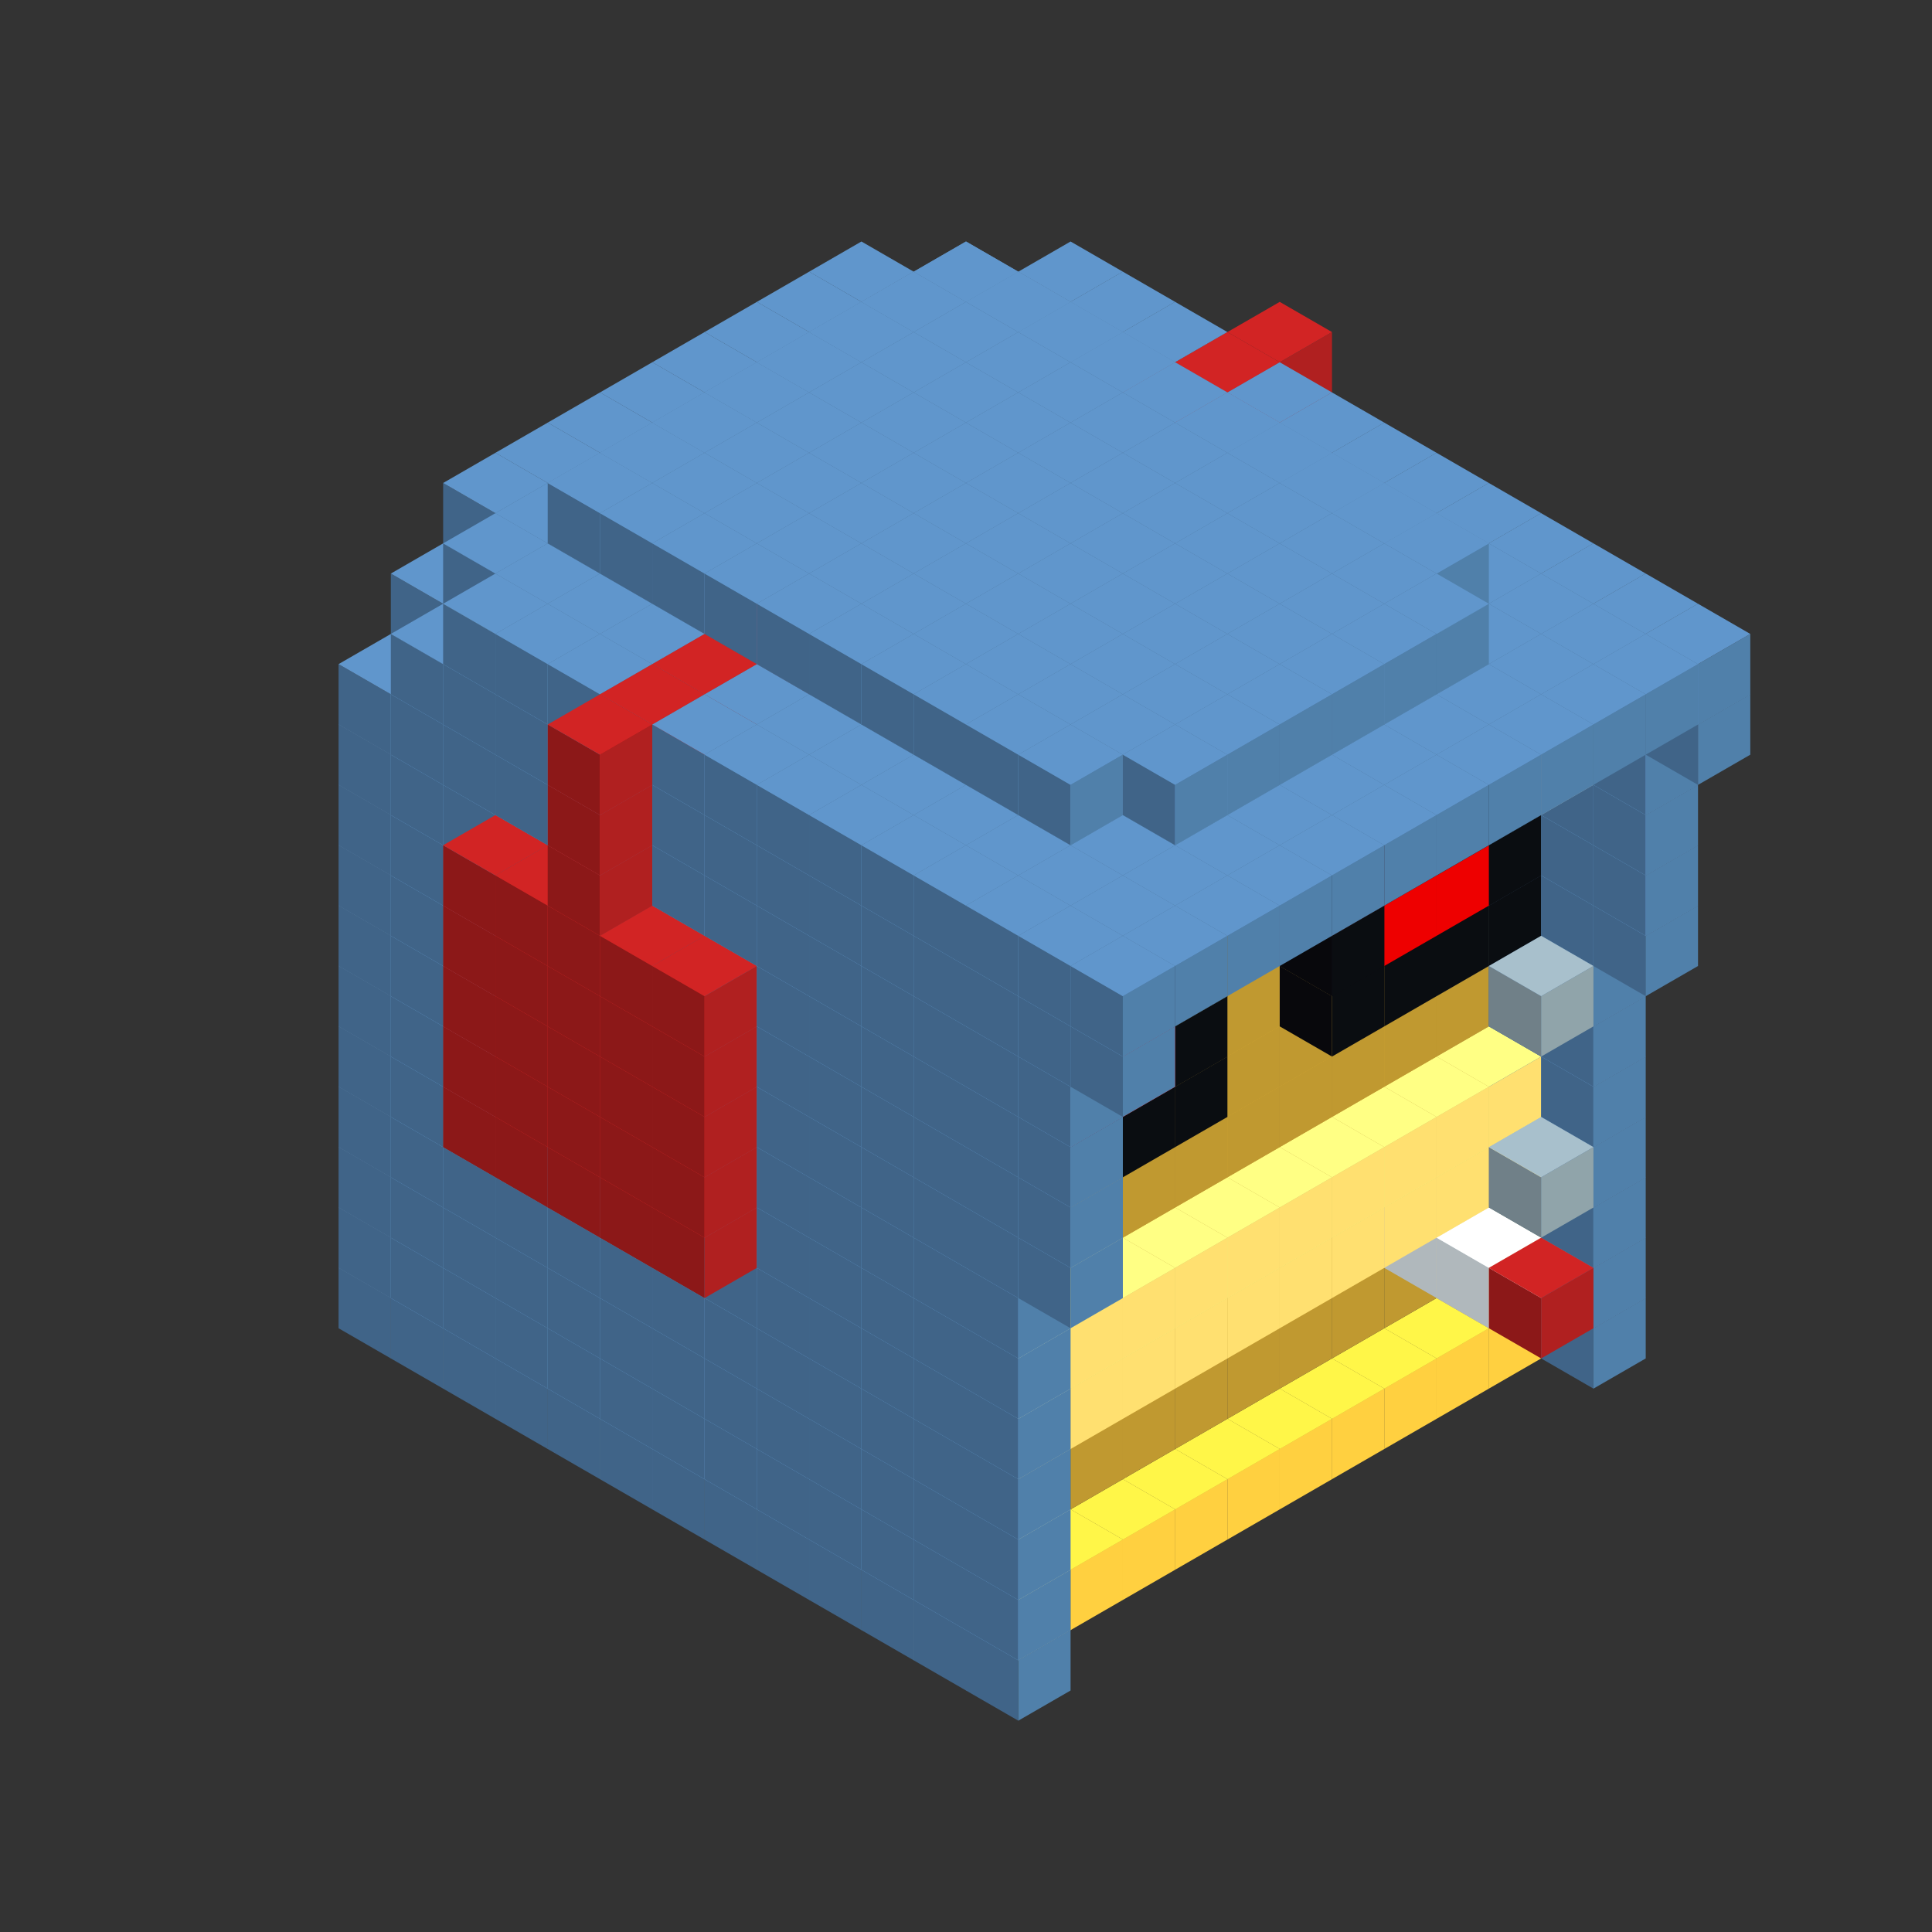 
<svg width='600' height='600' viewBox='4436371 5550000 3200000 3200000' xmlns='http://www.w3.org/2000/svg' xmlns:xlink='http://www.w3.org/1999/xlink'>
<rect x="4436371" y="5550000" width="3200000" height="3200000" fill="#333333" stroke="none"/>
<use xlink:href='#v-0x000001de-12' transform='translate(1936371,3050000)'/>
<use xlink:href='#v-0x000001de-12' transform='translate(983738,3600000)'/>
<use xlink:href='#v-0x000001de-12' transform='translate(2022974,3100000)'/>
<use xlink:href='#v-0x000001de-12' transform='translate(1070341,3650000)'/>
<use xlink:href='#v-0x000001de-12' transform='translate(2109577,3150000)'/>
<use xlink:href='#v-0x000001de-12' transform='translate(1156944,3700000)'/>
<use xlink:href='#v-0x000001de-12' transform='translate(2196180,3200000)'/>
<use xlink:href='#v-0x000001de-12' transform='translate(1243547,3750000)'/>
<use xlink:href='#v-0x000001de-12' transform='translate(2282783,3250000)'/>
<use xlink:href='#v-0x000001de-12' transform='translate(1330150,3800000)'/>
<use xlink:href='#v-0x000001de-12' transform='translate(2369386,3300000)'/>
<use xlink:href='#v-0x000001de-12' transform='translate(1416753,3850000)'/>
<use xlink:href='#v-0x000001de-12' transform='translate(2455989,3350000)'/>
<use xlink:href='#v-0x000001de-12' transform='translate(1503356,3900000)'/>
<use xlink:href='#v-0x000001de-12' transform='translate(2542592,3400000)'/>
<use xlink:href='#v-0x000001de-12' transform='translate(1589959,3950000)'/>
<use xlink:href='#v-0x000001de-12' transform='translate(2629195,3450000)'/>
<use xlink:href='#v-0x000001de-12' transform='translate(1676562,4000000)'/>
<use xlink:href='#v-0x000001de-12' transform='translate(2715798,3500000)'/>
<use xlink:href='#v-0x000001de-12' transform='translate(1763165,4050000)'/>
<use xlink:href='#v-0x000001de-12' transform='translate(2802401,3550000)'/>
<use xlink:href='#v-0x000001de-12' transform='translate(1849768,4100000)'/>
<use xlink:href='#v-0x000001de-12' transform='translate(2889004,3600000)'/>
<use xlink:href='#v-0x000001de-4' transform='translate(2802401,3650000)'/>
<use xlink:href='#v-0x000001de-4' transform='translate(2715798,3700000)'/>
<use xlink:href='#v-0x000001de-4' transform='translate(2629195,3750000)'/>
<use xlink:href='#v-0x000001de-4' transform='translate(2542592,3800000)'/>
<use xlink:href='#v-0x000001de-4' transform='translate(2455989,3850000)'/>
<use xlink:href='#v-0x000001de-4' transform='translate(2369386,3900000)'/>
<use xlink:href='#v-0x000001de-4' transform='translate(2282783,3950000)'/>
<use xlink:href='#v-0x000001de-4' transform='translate(2196180,4000000)'/>
<use xlink:href='#v-0x000001de-4' transform='translate(2109577,4050000)'/>
<use xlink:href='#v-0x000001de-4' transform='translate(2022974,4100000)'/>
<use xlink:href='#v-0x000001de-12' transform='translate(1936371,4150000)'/>
<use xlink:href='#v-0x000001de-12' transform='translate(2975607,3650000)'/>
<use xlink:href='#v-0x000001de-12' transform='translate(2022974,4200000)'/>
<use xlink:href='#v-0x000001de-12' transform='translate(1936371,2950000)'/>
<use xlink:href='#v-0x000001de-12' transform='translate(983738,3500000)'/>
<use xlink:href='#v-0x000001de-12' transform='translate(2022974,3000000)'/>
<use xlink:href='#v-0x000001de-12' transform='translate(1070341,3550000)'/>
<use xlink:href='#v-0x000001de-12' transform='translate(2109577,3050000)'/>
<use xlink:href='#v-0x000001de-12' transform='translate(1156944,3600000)'/>
<use xlink:href='#v-0x000001de-12' transform='translate(2196180,3100000)'/>
<use xlink:href='#v-0x000001de-12' transform='translate(1243547,3650000)'/>
<use xlink:href='#v-0x000001de-12' transform='translate(2282783,3150000)'/>
<use xlink:href='#v-0x000001de-12' transform='translate(1330150,3700000)'/>
<use xlink:href='#v-0x000001de-12' transform='translate(2369386,3200000)'/>
<use xlink:href='#v-0x000001de-12' transform='translate(1416753,3750000)'/>
<use xlink:href='#v-0x000001de-12' transform='translate(2455989,3250000)'/>
<use xlink:href='#v-0x000001de-12' transform='translate(1503356,3800000)'/>
<use xlink:href='#v-0x000001de-12' transform='translate(2542592,3300000)'/>
<use xlink:href='#v-0x000001de-12' transform='translate(1589959,3850000)'/>
<use xlink:href='#v-0x000001de-12' transform='translate(2629195,3350000)'/>
<use xlink:href='#v-0x000001de-12' transform='translate(1676562,3900000)'/>
<use xlink:href='#v-0x000001de-12' transform='translate(2715798,3400000)'/>
<use xlink:href='#v-0x000001de-12' transform='translate(1763165,3950000)'/>
<use xlink:href='#v-0x000001de-12' transform='translate(2802401,3450000)'/>
<use xlink:href='#v-0x000001de-2' transform='translate(2715798,3500000)'/>
<use xlink:href='#v-0x000001de-2' transform='translate(2629195,3550000)'/>
<use xlink:href='#v-0x000001de-2' transform='translate(2542592,3600000)'/>
<use xlink:href='#v-0x000001de-2' transform='translate(2455989,3650000)'/>
<use xlink:href='#v-0x000001de-2' transform='translate(2369386,3700000)'/>
<use xlink:href='#v-0x000001de-2' transform='translate(2282783,3750000)'/>
<use xlink:href='#v-0x000001de-2' transform='translate(2196180,3800000)'/>
<use xlink:href='#v-0x000001de-2' transform='translate(2109577,3850000)'/>
<use xlink:href='#v-0x000001de-2' transform='translate(2022974,3900000)'/>
<use xlink:href='#v-0x000001de-2' transform='translate(1936371,3950000)'/>
<use xlink:href='#v-0x000001de-12' transform='translate(1849768,4000000)'/>
<use xlink:href='#v-0x000001de-12' transform='translate(2889004,3500000)'/>
<use xlink:href='#v-0x000001de-1' transform='translate(2802401,3550000)'/>
<use xlink:href='#v-0x000001de-1' transform='translate(2022974,4000000)'/>
<use xlink:href='#v-0x000001de-12' transform='translate(1936371,4050000)'/>
<use xlink:href='#v-0x000001de-12' transform='translate(2975607,3550000)'/>
<use xlink:href='#v-0x000001de-12' transform='translate(2022974,4100000)'/>
<use xlink:href='#v-0x000001de-12' transform='translate(1936371,2850000)'/>
<use xlink:href='#v-0x000001de-12' transform='translate(983738,3400000)'/>
<use xlink:href='#v-0x000001de-12' transform='translate(2022974,2900000)'/>
<use xlink:href='#v-0x000001de-12' transform='translate(1070341,3450000)'/>
<use xlink:href='#v-0x000001de-12' transform='translate(2109577,2950000)'/>
<use xlink:href='#v-0x000001de-12' transform='translate(1156944,3500000)'/>
<use xlink:href='#v-0x000001de-12' transform='translate(2196180,3000000)'/>
<use xlink:href='#v-0x000001de-12' transform='translate(1243547,3550000)'/>
<use xlink:href='#v-0x000001de-12' transform='translate(2282783,3050000)'/>
<use xlink:href='#v-0x000001de-12' transform='translate(1330150,3600000)'/>
<use xlink:href='#v-0x000001de-12' transform='translate(2369386,3100000)'/>
<use xlink:href='#v-0x000001de-12' transform='translate(1416753,3650000)'/>
<use xlink:href='#v-0x000001de-12' transform='translate(2455989,3150000)'/>
<use xlink:href='#v-0x000001de-12' transform='translate(1503356,3700000)'/>
<use xlink:href='#v-0x000001de-12' transform='translate(2542592,3200000)'/>
<use xlink:href='#v-0x000001de-12' transform='translate(1589959,3750000)'/>
<use xlink:href='#v-0x000001de-12' transform='translate(2629195,3250000)'/>
<use xlink:href='#v-0x000001de-12' transform='translate(1676562,3800000)'/>
<use xlink:href='#v-0x000001de-12' transform='translate(2715798,3300000)'/>
<use xlink:href='#v-0x000001de-12' transform='translate(1763165,3850000)'/>
<use xlink:href='#v-0x000001de-12' transform='translate(2802401,3350000)'/>
<use xlink:href='#v-0x000001de-2' transform='translate(2715798,3400000)'/>
<use xlink:href='#v-0x000001de-7' transform='translate(2629195,3450000)'/>
<use xlink:href='#v-0x000001de-2' transform='translate(2542592,3500000)'/>
<use xlink:href='#v-0x000001de-2' transform='translate(2455989,3550000)'/>
<use xlink:href='#v-0x000001de-2' transform='translate(2369386,3600000)'/>
<use xlink:href='#v-0x000001de-2' transform='translate(2282783,3650000)'/>
<use xlink:href='#v-0x000001de-2' transform='translate(2196180,3700000)'/>
<use xlink:href='#v-0x000001de-2' transform='translate(2109577,3750000)'/>
<use xlink:href='#v-0x000001de-2' transform='translate(2022974,3800000)'/>
<use xlink:href='#v-0x000001de-2' transform='translate(1936371,3850000)'/>
<use xlink:href='#v-0x000001de-12' transform='translate(1849768,3900000)'/>
<use xlink:href='#v-0x000001de-12' transform='translate(2889004,3400000)'/>
<use xlink:href='#v-0x000001de-7' transform='translate(2715798,3500000)'/>
<use xlink:href='#v-0x000001de-12' transform='translate(1936371,3950000)'/>
<use xlink:href='#v-0x000001de-12' transform='translate(2975607,3450000)'/>
<use xlink:href='#v-0x000001de-7' transform='translate(2802401,3550000)'/>
<use xlink:href='#v-0x000001de-12' transform='translate(2022974,4000000)'/>
<use xlink:href='#v-0x000001de-8' transform='translate(2889004,3600000)'/>
<use xlink:href='#v-0x000001de-12' transform='translate(1936371,2750000)'/>
<use xlink:href='#v-0x000001de-12' transform='translate(983738,3300000)'/>
<use xlink:href='#v-0x000001de-12' transform='translate(2022974,2800000)'/>
<use xlink:href='#v-0x000001de-12' transform='translate(1070341,3350000)'/>
<use xlink:href='#v-0x000001de-12' transform='translate(2109577,2850000)'/>
<use xlink:href='#v-0x000001de-12' transform='translate(1156944,3400000)'/>
<use xlink:href='#v-0x000001de-12' transform='translate(2196180,2900000)'/>
<use xlink:href='#v-0x000001de-12' transform='translate(1243547,3450000)'/>
<use xlink:href='#v-0x000001de-12' transform='translate(2282783,2950000)'/>
<use xlink:href='#v-0x000001de-12' transform='translate(1330150,3500000)'/>
<use xlink:href='#v-0x000001de-12' transform='translate(2369386,3000000)'/>
<use xlink:href='#v-0x000001de-12' transform='translate(1416753,3550000)'/>
<use xlink:href='#v-0x000001de-12' transform='translate(2455989,3050000)'/>
<use xlink:href='#v-0x000001de-12' transform='translate(1503356,3600000)'/>
<use xlink:href='#v-0x000001de-12' transform='translate(2542592,3100000)'/>
<use xlink:href='#v-0x000001de-12' transform='translate(1589959,3650000)'/>
<use xlink:href='#v-0x000001de-12' transform='translate(2629195,3150000)'/>
<use xlink:href='#v-0x000001de-12' transform='translate(1676562,3700000)'/>
<use xlink:href='#v-0x000001de-12' transform='translate(2715798,3200000)'/>
<use xlink:href='#v-0x000001de-12' transform='translate(1763165,3750000)'/>
<use xlink:href='#v-0x000001de-12' transform='translate(2802401,3250000)'/>
<use xlink:href='#v-0x000001de-2' transform='translate(2715798,3300000)'/>
<use xlink:href='#v-0x000001de-2' transform='translate(2629195,3350000)'/>
<use xlink:href='#v-0x000001de-2' transform='translate(2542592,3400000)'/>
<use xlink:href='#v-0x000001de-2' transform='translate(2455989,3450000)'/>
<use xlink:href='#v-0x000001de-2' transform='translate(2369386,3500000)'/>
<use xlink:href='#v-0x000001de-2' transform='translate(2282783,3550000)'/>
<use xlink:href='#v-0x000001de-2' transform='translate(2196180,3600000)'/>
<use xlink:href='#v-0x000001de-2' transform='translate(2109577,3650000)'/>
<use xlink:href='#v-0x000001de-2' transform='translate(2022974,3700000)'/>
<use xlink:href='#v-0x000001de-2' transform='translate(1936371,3750000)'/>
<use xlink:href='#v-0x000001de-12' transform='translate(1849768,3800000)'/>
<use xlink:href='#v-0x000001de-12' transform='translate(2889004,3300000)'/>
<use xlink:href='#v-0x000001de-1' transform='translate(2802401,3350000)'/>
<use xlink:href='#v-0x000001de-1' transform='translate(2715798,3400000)'/>
<use xlink:href='#v-0x000001de-1' transform='translate(2629195,3450000)'/>
<use xlink:href='#v-0x000001de-1' transform='translate(2542592,3500000)'/>
<use xlink:href='#v-0x000001de-1' transform='translate(2455989,3550000)'/>
<use xlink:href='#v-0x000001de-1' transform='translate(2369386,3600000)'/>
<use xlink:href='#v-0x000001de-1' transform='translate(2282783,3650000)'/>
<use xlink:href='#v-0x000001de-1' transform='translate(2196180,3700000)'/>
<use xlink:href='#v-0x000001de-1' transform='translate(2109577,3750000)'/>
<use xlink:href='#v-0x000001de-1' transform='translate(2022974,3800000)'/>
<use xlink:href='#v-0x000001de-12' transform='translate(1936371,3850000)'/>
<use xlink:href='#v-0x000001de-12' transform='translate(2975607,3350000)'/>
<use xlink:href='#v-0x000001de-12' transform='translate(2022974,3900000)'/>
<use xlink:href='#v-0x000001de-12' transform='translate(1936371,2650000)'/>
<use xlink:href='#v-0x000001de-12' transform='translate(983738,3200000)'/>
<use xlink:href='#v-0x000001de-12' transform='translate(2022974,2700000)'/>
<use xlink:href='#v-0x000001de-12' transform='translate(1070341,3250000)'/>
<use xlink:href='#v-0x000001de-12' transform='translate(2109577,2750000)'/>
<use xlink:href='#v-0x000001de-12' transform='translate(1156944,3300000)'/>
<use xlink:href='#v-0x000001de-12' transform='translate(2196180,2800000)'/>
<use xlink:href='#v-0x000001de-12' transform='translate(1243547,3350000)'/>
<use xlink:href='#v-0x000001de-12' transform='translate(2282783,2850000)'/>
<use xlink:href='#v-0x000001de-12' transform='translate(1330150,3400000)'/>
<use xlink:href='#v-0x000001de-12' transform='translate(2369386,2900000)'/>
<use xlink:href='#v-0x000001de-12' transform='translate(1416753,3450000)'/>
<use xlink:href='#v-0x000001de-12' transform='translate(2455989,2950000)'/>
<use xlink:href='#v-0x000001de-12' transform='translate(1503356,3500000)'/>
<use xlink:href='#v-0x000001de-12' transform='translate(2542592,3000000)'/>
<use xlink:href='#v-0x000001de-12' transform='translate(1589959,3550000)'/>
<use xlink:href='#v-0x000001de-12' transform='translate(2629195,3050000)'/>
<use xlink:href='#v-0x000001de-12' transform='translate(1676562,3600000)'/>
<use xlink:href='#v-0x000001de-12' transform='translate(2715798,3100000)'/>
<use xlink:href='#v-0x000001de-12' transform='translate(1763165,3650000)'/>
<use xlink:href='#v-0x000001de-12' transform='translate(2802401,3150000)'/>
<use xlink:href='#v-0x000001de-2' transform='translate(2715798,3200000)'/>
<use xlink:href='#v-0x000001de-2' transform='translate(2629195,3250000)'/>
<use xlink:href='#v-0x000001de-2' transform='translate(2542592,3300000)'/>
<use xlink:href='#v-0x000001de-2' transform='translate(2455989,3350000)'/>
<use xlink:href='#v-0x000001de-2' transform='translate(2369386,3400000)'/>
<use xlink:href='#v-0x000001de-2' transform='translate(2282783,3450000)'/>
<use xlink:href='#v-0x000001de-2' transform='translate(2196180,3500000)'/>
<use xlink:href='#v-0x000001de-2' transform='translate(2109577,3550000)'/>
<use xlink:href='#v-0x000001de-2' transform='translate(2022974,3600000)'/>
<use xlink:href='#v-0x000001de-2' transform='translate(1936371,3650000)'/>
<use xlink:href='#v-0x000001de-12' transform='translate(1849768,3700000)'/>
<use xlink:href='#v-0x000001de-12' transform='translate(2889004,3200000)'/>
<use xlink:href='#v-0x000001de-1' transform='translate(2802401,3250000)'/>
<use xlink:href='#v-0x000001de-1' transform='translate(2715798,3300000)'/>
<use xlink:href='#v-0x000001de-1' transform='translate(2629195,3350000)'/>
<use xlink:href='#v-0x000001de-1' transform='translate(2542592,3400000)'/>
<use xlink:href='#v-0x000001de-1' transform='translate(2455989,3450000)'/>
<use xlink:href='#v-0x000001de-1' transform='translate(2369386,3500000)'/>
<use xlink:href='#v-0x000001de-1' transform='translate(2282783,3550000)'/>
<use xlink:href='#v-0x000001de-1' transform='translate(2196180,3600000)'/>
<use xlink:href='#v-0x000001de-1' transform='translate(2109577,3650000)'/>
<use xlink:href='#v-0x000001de-1' transform='translate(2022974,3700000)'/>
<use xlink:href='#v-0x000001de-12' transform='translate(1936371,3750000)'/>
<use xlink:href='#v-0x000001de-12' transform='translate(2975607,3250000)'/>
<use xlink:href='#v-0x000001de-12' transform='translate(2022974,3800000)'/>
<use xlink:href='#v-0x000001de-9' transform='translate(2889004,3400000)'/>
<use xlink:href='#v-0x000001de-12' transform='translate(1936371,2550000)'/>
<use xlink:href='#v-0x000001de-12' transform='translate(983738,3100000)'/>
<use xlink:href='#v-0x000001de-12' transform='translate(2022974,2600000)'/>
<use xlink:href='#v-0x000001de-12' transform='translate(1070341,3150000)'/>
<use xlink:href='#v-0x000001de-12' transform='translate(2109577,2650000)'/>
<use xlink:href='#v-0x000001de-12' transform='translate(1156944,3200000)'/>
<use xlink:href='#v-0x000001de-13' transform='translate(2282783,2650000)'/>
<use xlink:href='#v-0x000001de-12' transform='translate(2196180,2700000)'/>
<use xlink:href='#v-0x000001de-12' transform='translate(1243547,3250000)'/>
<use xlink:href='#v-0x000001de-13' transform='translate(1156944,3300000)'/>
<use xlink:href='#v-0x000001de-13' transform='translate(2369386,2700000)'/>
<use xlink:href='#v-0x000001de-12' transform='translate(2282783,2750000)'/>
<use xlink:href='#v-0x000001de-12' transform='translate(1330150,3300000)'/>
<use xlink:href='#v-0x000001de-13' transform='translate(1243547,3350000)'/>
<use xlink:href='#v-0x000001de-13' transform='translate(2455989,2750000)'/>
<use xlink:href='#v-0x000001de-12' transform='translate(2369386,2800000)'/>
<use xlink:href='#v-0x000001de-12' transform='translate(1416753,3350000)'/>
<use xlink:href='#v-0x000001de-13' transform='translate(1330150,3400000)'/>
<use xlink:href='#v-0x000001de-13' transform='translate(2542592,2800000)'/>
<use xlink:href='#v-0x000001de-12' transform='translate(2455989,2850000)'/>
<use xlink:href='#v-0x000001de-12' transform='translate(1503356,3400000)'/>
<use xlink:href='#v-0x000001de-13' transform='translate(1416753,3450000)'/>
<use xlink:href='#v-0x000001de-13' transform='translate(2629195,2850000)'/>
<use xlink:href='#v-0x000001de-12' transform='translate(2542592,2900000)'/>
<use xlink:href='#v-0x000001de-12' transform='translate(1589959,3450000)'/>
<use xlink:href='#v-0x000001de-13' transform='translate(1503356,3500000)'/>
<use xlink:href='#v-0x000001de-12' transform='translate(2629195,2950000)'/>
<use xlink:href='#v-0x000001de-12' transform='translate(1676562,3500000)'/>
<use xlink:href='#v-0x000001de-12' transform='translate(2715798,3000000)'/>
<use xlink:href='#v-0x000001de-12' transform='translate(1763165,3550000)'/>
<use xlink:href='#v-0x000001de-12' transform='translate(2802401,3050000)'/>
<use xlink:href='#v-0x000001de-2' transform='translate(2715798,3100000)'/>
<use xlink:href='#v-0x000001de-2' transform='translate(2629195,3150000)'/>
<use xlink:href='#v-0x000001de-2' transform='translate(2542592,3200000)'/>
<use xlink:href='#v-0x000001de-2' transform='translate(2455989,3250000)'/>
<use xlink:href='#v-0x000001de-2' transform='translate(2369386,3300000)'/>
<use xlink:href='#v-0x000001de-2' transform='translate(2282783,3350000)'/>
<use xlink:href='#v-0x000001de-2' transform='translate(2196180,3400000)'/>
<use xlink:href='#v-0x000001de-2' transform='translate(2109577,3450000)'/>
<use xlink:href='#v-0x000001de-2' transform='translate(2022974,3500000)'/>
<use xlink:href='#v-0x000001de-2' transform='translate(1936371,3550000)'/>
<use xlink:href='#v-0x000001de-12' transform='translate(1849768,3600000)'/>
<use xlink:href='#v-0x000001de-12' transform='translate(2889004,3100000)'/>
<use xlink:href='#v-0x000001de-12' transform='translate(1936371,3650000)'/>
<use xlink:href='#v-0x000001de-12' transform='translate(2975607,3150000)'/>
<use xlink:href='#v-0x000001de-12' transform='translate(2022974,3700000)'/>
<use xlink:href='#v-0x000001de-12' transform='translate(1936371,2450000)'/>
<use xlink:href='#v-0x000001de-12' transform='translate(983738,3000000)'/>
<use xlink:href='#v-0x000001de-12' transform='translate(2022974,2500000)'/>
<use xlink:href='#v-0x000001de-12' transform='translate(1070341,3050000)'/>
<use xlink:href='#v-0x000001de-12' transform='translate(2109577,2550000)'/>
<use xlink:href='#v-0x000001de-12' transform='translate(1156944,3100000)'/>
<use xlink:href='#v-0x000001de-13' transform='translate(2282783,2550000)'/>
<use xlink:href='#v-0x000001de-12' transform='translate(2196180,2600000)'/>
<use xlink:href='#v-0x000001de-12' transform='translate(1243547,3150000)'/>
<use xlink:href='#v-0x000001de-13' transform='translate(1156944,3200000)'/>
<use xlink:href='#v-0x000001de-13' transform='translate(2369386,2600000)'/>
<use xlink:href='#v-0x000001de-12' transform='translate(2282783,2650000)'/>
<use xlink:href='#v-0x000001de-12' transform='translate(1330150,3200000)'/>
<use xlink:href='#v-0x000001de-13' transform='translate(1243547,3250000)'/>
<use xlink:href='#v-0x000001de-13' transform='translate(2455989,2650000)'/>
<use xlink:href='#v-0x000001de-12' transform='translate(2369386,2700000)'/>
<use xlink:href='#v-0x000001de-12' transform='translate(1416753,3250000)'/>
<use xlink:href='#v-0x000001de-13' transform='translate(1330150,3300000)'/>
<use xlink:href='#v-0x000001de-13' transform='translate(2542592,2700000)'/>
<use xlink:href='#v-0x000001de-12' transform='translate(2455989,2750000)'/>
<use xlink:href='#v-0x000001de-12' transform='translate(1503356,3300000)'/>
<use xlink:href='#v-0x000001de-13' transform='translate(1416753,3350000)'/>
<use xlink:href='#v-0x000001de-13' transform='translate(2629195,2750000)'/>
<use xlink:href='#v-0x000001de-12' transform='translate(2542592,2800000)'/>
<use xlink:href='#v-0x000001de-12' transform='translate(1589959,3350000)'/>
<use xlink:href='#v-0x000001de-13' transform='translate(1503356,3400000)'/>
<use xlink:href='#v-0x000001de-12' transform='translate(2629195,2850000)'/>
<use xlink:href='#v-0x000001de-12' transform='translate(1676562,3400000)'/>
<use xlink:href='#v-0x000001de-12' transform='translate(2715798,2900000)'/>
<use xlink:href='#v-0x000001de-12' transform='translate(1763165,3450000)'/>
<use xlink:href='#v-0x000001de-12' transform='translate(2802401,2950000)'/>
<use xlink:href='#v-0x000001de-2' transform='translate(2715798,3000000)'/>
<use xlink:href='#v-0x000001de-2' transform='translate(2629195,3050000)'/>
<use xlink:href='#v-0x000001de-2' transform='translate(2542592,3100000)'/>
<use xlink:href='#v-0x000001de-2' transform='translate(2455989,3150000)'/>
<use xlink:href='#v-0x000001de-2' transform='translate(2369386,3200000)'/>
<use xlink:href='#v-0x000001de-2' transform='translate(2282783,3250000)'/>
<use xlink:href='#v-0x000001de-2' transform='translate(2196180,3300000)'/>
<use xlink:href='#v-0x000001de-2' transform='translate(2109577,3350000)'/>
<use xlink:href='#v-0x000001de-2' transform='translate(2022974,3400000)'/>
<use xlink:href='#v-0x000001de-2' transform='translate(1936371,3450000)'/>
<use xlink:href='#v-0x000001de-12' transform='translate(1849768,3500000)'/>
<use xlink:href='#v-0x000001de-12' transform='translate(2889004,3000000)'/>
<use xlink:href='#v-0x000001de-12' transform='translate(1936371,3550000)'/>
<use xlink:href='#v-0x000001de-12' transform='translate(2975607,3050000)'/>
<use xlink:href='#v-0x000001de-12' transform='translate(2022974,3600000)'/>
<use xlink:href='#v-0x000001de-12' transform='translate(1936371,2350000)'/>
<use xlink:href='#v-0x000001de-12' transform='translate(983738,2900000)'/>
<use xlink:href='#v-0x000001de-12' transform='translate(2022974,2400000)'/>
<use xlink:href='#v-0x000001de-12' transform='translate(1070341,2950000)'/>
<use xlink:href='#v-0x000001de-12' transform='translate(2109577,2450000)'/>
<use xlink:href='#v-0x000001de-12' transform='translate(1156944,3000000)'/>
<use xlink:href='#v-0x000001de-13' transform='translate(2282783,2450000)'/>
<use xlink:href='#v-0x000001de-12' transform='translate(2196180,2500000)'/>
<use xlink:href='#v-0x000001de-12' transform='translate(1243547,3050000)'/>
<use xlink:href='#v-0x000001de-13' transform='translate(1156944,3100000)'/>
<use xlink:href='#v-0x000001de-13' transform='translate(2369386,2500000)'/>
<use xlink:href='#v-0x000001de-12' transform='translate(2282783,2550000)'/>
<use xlink:href='#v-0x000001de-12' transform='translate(1330150,3100000)'/>
<use xlink:href='#v-0x000001de-13' transform='translate(1243547,3150000)'/>
<use xlink:href='#v-0x000001de-13' transform='translate(2455989,2550000)'/>
<use xlink:href='#v-0x000001de-12' transform='translate(2369386,2600000)'/>
<use xlink:href='#v-0x000001de-12' transform='translate(1416753,3150000)'/>
<use xlink:href='#v-0x000001de-13' transform='translate(1330150,3200000)'/>
<use xlink:href='#v-0x000001de-13' transform='translate(2542592,2600000)'/>
<use xlink:href='#v-0x000001de-12' transform='translate(2455989,2650000)'/>
<use xlink:href='#v-0x000001de-12' transform='translate(1503356,3200000)'/>
<use xlink:href='#v-0x000001de-13' transform='translate(1416753,3250000)'/>
<use xlink:href='#v-0x000001de-13' transform='translate(2629195,2650000)'/>
<use xlink:href='#v-0x000001de-12' transform='translate(2542592,2700000)'/>
<use xlink:href='#v-0x000001de-12' transform='translate(1589959,3250000)'/>
<use xlink:href='#v-0x000001de-13' transform='translate(1503356,3300000)'/>
<use xlink:href='#v-0x000001de-12' transform='translate(2629195,2750000)'/>
<use xlink:href='#v-0x000001de-12' transform='translate(1676562,3300000)'/>
<use xlink:href='#v-0x000001de-12' transform='translate(2715798,2800000)'/>
<use xlink:href='#v-0x000001de-12' transform='translate(1763165,3350000)'/>
<use xlink:href='#v-0x000001de-12' transform='translate(2802401,2850000)'/>
<use xlink:href='#v-0x000001de-2' transform='translate(2715798,2900000)'/>
<use xlink:href='#v-0x000001de-2' transform='translate(2629195,2950000)'/>
<use xlink:href='#v-0x000001de-2' transform='translate(2542592,3000000)'/>
<use xlink:href='#v-0x000001de-2' transform='translate(2455989,3050000)'/>
<use xlink:href='#v-0x000001de-2' transform='translate(2369386,3100000)'/>
<use xlink:href='#v-0x000001de-2' transform='translate(2282783,3150000)'/>
<use xlink:href='#v-0x000001de-2' transform='translate(2196180,3200000)'/>
<use xlink:href='#v-0x000001de-2' transform='translate(2109577,3250000)'/>
<use xlink:href='#v-0x000001de-2' transform='translate(2022974,3300000)'/>
<use xlink:href='#v-0x000001de-2' transform='translate(1936371,3350000)'/>
<use xlink:href='#v-0x000001de-12' transform='translate(1849768,3400000)'/>
<use xlink:href='#v-0x000001de-12' transform='translate(2889004,2900000)'/>
<use xlink:href='#v-0x000001de-10' transform='translate(2802401,2950000)'/>
<use xlink:href='#v-0x000001de-10' transform='translate(2715798,3000000)'/>
<use xlink:href='#v-0x000001de-10' transform='translate(2629195,3050000)'/>
<use xlink:href='#v-0x000001de-10' transform='translate(2542592,3100000)'/>
<use xlink:href='#v-0x000001de-10' transform='translate(2282783,3250000)'/>
<use xlink:href='#v-0x000001de-10' transform='translate(2196180,3300000)'/>
<use xlink:href='#v-0x000001de-10' transform='translate(2109577,3350000)'/>
<use xlink:href='#v-0x000001de-10' transform='translate(2022974,3400000)'/>
<use xlink:href='#v-0x000001de-12' transform='translate(1936371,3450000)'/>
<use xlink:href='#v-0x000001de-12' transform='translate(2975607,2950000)'/>
<use xlink:href='#v-0x000001de-12' transform='translate(2022974,3500000)'/>
<use xlink:href='#v-0x000001de-12' transform='translate(3062210,3000000)'/>
<use xlink:href='#v-0x000001de-9' transform='translate(2889004,3100000)'/>
<use xlink:href='#v-0x000001de-12' transform='translate(2109577,3550000)'/>
<use xlink:href='#v-0x000001de-12' transform='translate(1936371,2250000)'/>
<use xlink:href='#v-0x000001de-12' transform='translate(983738,2800000)'/>
<use xlink:href='#v-0x000001de-12' transform='translate(2022974,2300000)'/>
<use xlink:href='#v-0x000001de-12' transform='translate(1070341,2850000)'/>
<use xlink:href='#v-0x000001de-12' transform='translate(2109577,2350000)'/>
<use xlink:href='#v-0x000001de-12' transform='translate(1156944,2900000)'/>
<use xlink:href='#v-0x000001de-13' transform='translate(2282783,2350000)'/>
<use xlink:href='#v-0x000001de-12' transform='translate(2196180,2400000)'/>
<use xlink:href='#v-0x000001de-12' transform='translate(1243547,2950000)'/>
<use xlink:href='#v-0x000001de-13' transform='translate(1156944,3000000)'/>
<use xlink:href='#v-0x000001de-13' transform='translate(2369386,2400000)'/>
<use xlink:href='#v-0x000001de-12' transform='translate(2282783,2450000)'/>
<use xlink:href='#v-0x000001de-12' transform='translate(1330150,3000000)'/>
<use xlink:href='#v-0x000001de-13' transform='translate(1243547,3050000)'/>
<use xlink:href='#v-0x000001de-13' transform='translate(2455989,2450000)'/>
<use xlink:href='#v-0x000001de-12' transform='translate(2369386,2500000)'/>
<use xlink:href='#v-0x000001de-12' transform='translate(1416753,3050000)'/>
<use xlink:href='#v-0x000001de-13' transform='translate(1330150,3100000)'/>
<use xlink:href='#v-0x000001de-13' transform='translate(2542592,2500000)'/>
<use xlink:href='#v-0x000001de-12' transform='translate(2455989,2550000)'/>
<use xlink:href='#v-0x000001de-12' transform='translate(1503356,3100000)'/>
<use xlink:href='#v-0x000001de-13' transform='translate(1416753,3150000)'/>
<use xlink:href='#v-0x000001de-13' transform='translate(2629195,2550000)'/>
<use xlink:href='#v-0x000001de-12' transform='translate(2542592,2600000)'/>
<use xlink:href='#v-0x000001de-12' transform='translate(1589959,3150000)'/>
<use xlink:href='#v-0x000001de-13' transform='translate(1503356,3200000)'/>
<use xlink:href='#v-0x000001de-12' transform='translate(2629195,2650000)'/>
<use xlink:href='#v-0x000001de-12' transform='translate(1676562,3200000)'/>
<use xlink:href='#v-0x000001de-12' transform='translate(2715798,2700000)'/>
<use xlink:href='#v-0x000001de-12' transform='translate(1763165,3250000)'/>
<use xlink:href='#v-0x000001de-12' transform='translate(2802401,2750000)'/>
<use xlink:href='#v-0x000001de-2' transform='translate(2715798,2800000)'/>
<use xlink:href='#v-0x000001de-2' transform='translate(2629195,2850000)'/>
<use xlink:href='#v-0x000001de-2' transform='translate(2542592,2900000)'/>
<use xlink:href='#v-0x000001de-2' transform='translate(2455989,2950000)'/>
<use xlink:href='#v-0x000001de-2' transform='translate(2369386,3000000)'/>
<use xlink:href='#v-0x000001de-2' transform='translate(2282783,3050000)'/>
<use xlink:href='#v-0x000001de-2' transform='translate(2196180,3100000)'/>
<use xlink:href='#v-0x000001de-2' transform='translate(2109577,3150000)'/>
<use xlink:href='#v-0x000001de-2' transform='translate(2022974,3200000)'/>
<use xlink:href='#v-0x000001de-2' transform='translate(1936371,3250000)'/>
<use xlink:href='#v-0x000001de-12' transform='translate(1849768,3300000)'/>
<use xlink:href='#v-0x000001de-12' transform='translate(2889004,2800000)'/>
<use xlink:href='#v-0x000001de-10' transform='translate(2802401,2850000)'/>
<use xlink:href='#v-0x000001de-11' transform='translate(2715798,2900000)'/>
<use xlink:href='#v-0x000001de-11' transform='translate(2629195,2950000)'/>
<use xlink:href='#v-0x000001de-10' transform='translate(2542592,3000000)'/>
<use xlink:href='#v-0x000001de-10' transform='translate(2282783,3150000)'/>
<use xlink:href='#v-0x000001de-11' transform='translate(2196180,3200000)'/>
<use xlink:href='#v-0x000001de-11' transform='translate(2109577,3250000)'/>
<use xlink:href='#v-0x000001de-10' transform='translate(2022974,3300000)'/>
<use xlink:href='#v-0x000001de-12' transform='translate(1936371,3350000)'/>
<use xlink:href='#v-0x000001de-12' transform='translate(2975607,2850000)'/>
<use xlink:href='#v-0x000001de-12' transform='translate(2022974,3400000)'/>
<use xlink:href='#v-0x000001de-12' transform='translate(3062210,2900000)'/>
<use xlink:href='#v-0x000001de-12' transform='translate(2109577,3450000)'/>
<use xlink:href='#v-0x000001de-12' transform='translate(1936371,2150000)'/>
<use xlink:href='#v-0x000001de-12' transform='translate(983738,2700000)'/>
<use xlink:href='#v-0x000001de-12' transform='translate(2022974,2200000)'/>
<use xlink:href='#v-0x000001de-12' transform='translate(1070341,2750000)'/>
<use xlink:href='#v-0x000001de-12' transform='translate(2109577,2250000)'/>
<use xlink:href='#v-0x000001de-12' transform='translate(1156944,2800000)'/>
<use xlink:href='#v-0x000001de-13' transform='translate(2282783,2250000)'/>
<use xlink:href='#v-0x000001de-12' transform='translate(2196180,2300000)'/>
<use xlink:href='#v-0x000001de-12' transform='translate(1243547,2850000)'/>
<use xlink:href='#v-0x000001de-13' transform='translate(1156944,2900000)'/>
<use xlink:href='#v-0x000001de-13' transform='translate(2369386,2300000)'/>
<use xlink:href='#v-0x000001de-12' transform='translate(2282783,2350000)'/>
<use xlink:href='#v-0x000001de-12' transform='translate(1330150,2900000)'/>
<use xlink:href='#v-0x000001de-13' transform='translate(1243547,2950000)'/>
<use xlink:href='#v-0x000001de-13' transform='translate(2455989,2350000)'/>
<use xlink:href='#v-0x000001de-12' transform='translate(2369386,2400000)'/>
<use xlink:href='#v-0x000001de-12' transform='translate(1416753,2950000)'/>
<use xlink:href='#v-0x000001de-13' transform='translate(1330150,3000000)'/>
<use xlink:href='#v-0x000001de-13' transform='translate(2542592,2400000)'/>
<use xlink:href='#v-0x000001de-12' transform='translate(2455989,2450000)'/>
<use xlink:href='#v-0x000001de-12' transform='translate(1503356,3000000)'/>
<use xlink:href='#v-0x000001de-13' transform='translate(1416753,3050000)'/>
<use xlink:href='#v-0x000001de-13' transform='translate(2629195,2450000)'/>
<use xlink:href='#v-0x000001de-12' transform='translate(2542592,2500000)'/>
<use xlink:href='#v-0x000001de-12' transform='translate(1589959,3050000)'/>
<use xlink:href='#v-0x000001de-13' transform='translate(1503356,3100000)'/>
<use xlink:href='#v-0x000001de-12' transform='translate(2629195,2550000)'/>
<use xlink:href='#v-0x000001de-12' transform='translate(1676562,3100000)'/>
<use xlink:href='#v-0x000001de-12' transform='translate(2715798,2600000)'/>
<use xlink:href='#v-0x000001de-12' transform='translate(1763165,3150000)'/>
<use xlink:href='#v-0x000001de-12' transform='translate(2802401,2650000)'/>
<use xlink:href='#v-0x000001de-2' transform='translate(2715798,2700000)'/>
<use xlink:href='#v-0x000001de-2' transform='translate(2629195,2750000)'/>
<use xlink:href='#v-0x000001de-2' transform='translate(2542592,2800000)'/>
<use xlink:href='#v-0x000001de-2' transform='translate(2455989,2850000)'/>
<use xlink:href='#v-0x000001de-2' transform='translate(2369386,2900000)'/>
<use xlink:href='#v-0x000001de-2' transform='translate(2282783,2950000)'/>
<use xlink:href='#v-0x000001de-2' transform='translate(2196180,3000000)'/>
<use xlink:href='#v-0x000001de-2' transform='translate(2109577,3050000)'/>
<use xlink:href='#v-0x000001de-2' transform='translate(2022974,3100000)'/>
<use xlink:href='#v-0x000001de-2' transform='translate(1936371,3150000)'/>
<use xlink:href='#v-0x000001de-12' transform='translate(1849768,3200000)'/>
<use xlink:href='#v-0x000001de-12' transform='translate(2889004,2700000)'/>
<use xlink:href='#v-0x000001de-10' transform='translate(2802401,2750000)'/>
<use xlink:href='#v-0x000001de-10' transform='translate(2715798,2800000)'/>
<use xlink:href='#v-0x000001de-10' transform='translate(2629195,2850000)'/>
<use xlink:href='#v-0x000001de-10' transform='translate(2542592,2900000)'/>
<use xlink:href='#v-0x000001de-10' transform='translate(2282783,3050000)'/>
<use xlink:href='#v-0x000001de-10' transform='translate(2196180,3100000)'/>
<use xlink:href='#v-0x000001de-10' transform='translate(2109577,3150000)'/>
<use xlink:href='#v-0x000001de-10' transform='translate(2022974,3200000)'/>
<use xlink:href='#v-0x000001de-12' transform='translate(1936371,3250000)'/>
<use xlink:href='#v-0x000001de-12' transform='translate(2975607,2750000)'/>
<use xlink:href='#v-0x000001de-12' transform='translate(2022974,3300000)'/>
<use xlink:href='#v-0x000001de-12' transform='translate(3062210,2800000)'/>
<use xlink:href='#v-0x000001de-12' transform='translate(2109577,3350000)'/>
<use xlink:href='#v-0x000001de-12' transform='translate(1936371,2050000)'/>
<use xlink:href='#v-0x000001de-12' transform='translate(983738,2600000)'/>
<use xlink:href='#v-0x000001de-12' transform='translate(2022974,2100000)'/>
<use xlink:href='#v-0x000001de-12' transform='translate(1070341,2650000)'/>
<use xlink:href='#v-0x000001de-12' transform='translate(2109577,2150000)'/>
<use xlink:href='#v-0x000001de-12' transform='translate(1156944,2700000)'/>
<use xlink:href='#v-0x000001de-12' transform='translate(2196180,2200000)'/>
<use xlink:href='#v-0x000001de-12' transform='translate(1243547,2750000)'/>
<use xlink:href='#v-0x000001de-12' transform='translate(2282783,2250000)'/>
<use xlink:href='#v-0x000001de-12' transform='translate(1330150,2800000)'/>
<use xlink:href='#v-0x000001de-13' transform='translate(2455989,2250000)'/>
<use xlink:href='#v-0x000001de-12' transform='translate(2369386,2300000)'/>
<use xlink:href='#v-0x000001de-12' transform='translate(1416753,2850000)'/>
<use xlink:href='#v-0x000001de-13' transform='translate(1330150,2900000)'/>
<use xlink:href='#v-0x000001de-12' transform='translate(2455989,2350000)'/>
<use xlink:href='#v-0x000001de-12' transform='translate(1503356,2900000)'/>
<use xlink:href='#v-0x000001de-12' transform='translate(2542592,2400000)'/>
<use xlink:href='#v-0x000001de-12' transform='translate(1589959,2950000)'/>
<use xlink:href='#v-0x000001de-12' transform='translate(2629195,2450000)'/>
<use xlink:href='#v-0x000001de-12' transform='translate(1676562,3000000)'/>
<use xlink:href='#v-0x000001de-12' transform='translate(2715798,2500000)'/>
<use xlink:href='#v-0x000001de-12' transform='translate(1763165,3050000)'/>
<use xlink:href='#v-0x000001de-12' transform='translate(2802401,2550000)'/>
<use xlink:href='#v-0x000001de-2' transform='translate(2715798,2600000)'/>
<use xlink:href='#v-0x000001de-2' transform='translate(2629195,2650000)'/>
<use xlink:href='#v-0x000001de-2' transform='translate(2542592,2700000)'/>
<use xlink:href='#v-0x000001de-2' transform='translate(2455989,2750000)'/>
<use xlink:href='#v-0x000001de-2' transform='translate(2369386,2800000)'/>
<use xlink:href='#v-0x000001de-2' transform='translate(2282783,2850000)'/>
<use xlink:href='#v-0x000001de-2' transform='translate(2196180,2900000)'/>
<use xlink:href='#v-0x000001de-2' transform='translate(2109577,2950000)'/>
<use xlink:href='#v-0x000001de-2' transform='translate(2022974,3000000)'/>
<use xlink:href='#v-0x000001de-2' transform='translate(1936371,3050000)'/>
<use xlink:href='#v-0x000001de-12' transform='translate(1849768,3100000)'/>
<use xlink:href='#v-0x000001de-12' transform='translate(2889004,2600000)'/>
<use xlink:href='#v-0x000001de-12' transform='translate(1936371,3150000)'/>
<use xlink:href='#v-0x000001de-12' transform='translate(2975607,2650000)'/>
<use xlink:href='#v-0x000001de-12' transform='translate(2022974,3200000)'/>
<use xlink:href='#v-0x000001de-12' transform='translate(3062210,2700000)'/>
<use xlink:href='#v-0x000001de-12' transform='translate(2109577,3250000)'/>
<use xlink:href='#v-0x000001de-12' transform='translate(1849768,2000000)'/>
<use xlink:href='#v-0x000001de-12' transform='translate(1763165,2050000)'/>
<use xlink:href='#v-0x000001de-12' transform='translate(1676562,2100000)'/>
<use xlink:href='#v-0x000001de-12' transform='translate(1589959,2150000)'/>
<use xlink:href='#v-0x000001de-12' transform='translate(1503356,2200000)'/>
<use xlink:href='#v-0x000001de-12' transform='translate(1416753,2250000)'/>
<use xlink:href='#v-0x000001de-12' transform='translate(1330150,2300000)'/>
<use xlink:href='#v-0x000001de-12' transform='translate(1243547,2350000)'/>
<use xlink:href='#v-0x000001de-12' transform='translate(1156944,2400000)'/>
<use xlink:href='#v-0x000001de-12' transform='translate(1070341,2450000)'/>
<use xlink:href='#v-0x000001de-12' transform='translate(2022974,2000000)'/>
<use xlink:href='#v-0x000001de-6' transform='translate(1936371,2050000)'/>
<use xlink:href='#v-0x000001de-6' transform='translate(1849768,2100000)'/>
<use xlink:href='#v-0x000001de-6' transform='translate(1763165,2150000)'/>
<use xlink:href='#v-0x000001de-6' transform='translate(1676562,2200000)'/>
<use xlink:href='#v-0x000001de-6' transform='translate(1589959,2250000)'/>
<use xlink:href='#v-0x000001de-6' transform='translate(1503356,2300000)'/>
<use xlink:href='#v-0x000001de-6' transform='translate(1416753,2350000)'/>
<use xlink:href='#v-0x000001de-6' transform='translate(1330150,2400000)'/>
<use xlink:href='#v-0x000001de-6' transform='translate(1243547,2450000)'/>
<use xlink:href='#v-0x000001de-6' transform='translate(1156944,2500000)'/>
<use xlink:href='#v-0x000001de-12' transform='translate(1070341,2550000)'/>
<use xlink:href='#v-0x000001de-12' transform='translate(2109577,2050000)'/>
<use xlink:href='#v-0x000001de-6' transform='translate(2022974,2100000)'/>
<use xlink:href='#v-0x000001de-6' transform='translate(1936371,2150000)'/>
<use xlink:href='#v-0x000001de-6' transform='translate(1849768,2200000)'/>
<use xlink:href='#v-0x000001de-6' transform='translate(1763165,2250000)'/>
<use xlink:href='#v-0x000001de-6' transform='translate(1676562,2300000)'/>
<use xlink:href='#v-0x000001de-6' transform='translate(1589959,2350000)'/>
<use xlink:href='#v-0x000001de-6' transform='translate(1503356,2400000)'/>
<use xlink:href='#v-0x000001de-6' transform='translate(1416753,2450000)'/>
<use xlink:href='#v-0x000001de-6' transform='translate(1330150,2500000)'/>
<use xlink:href='#v-0x000001de-6' transform='translate(1243547,2550000)'/>
<use xlink:href='#v-0x000001de-12' transform='translate(1156944,2600000)'/>
<use xlink:href='#v-0x000001de-12' transform='translate(2196180,2100000)'/>
<use xlink:href='#v-0x000001de-2' transform='translate(2109577,2150000)'/>
<use xlink:href='#v-0x000001de-2' transform='translate(2022974,2200000)'/>
<use xlink:href='#v-0x000001de-2' transform='translate(1936371,2250000)'/>
<use xlink:href='#v-0x000001de-2' transform='translate(1849768,2300000)'/>
<use xlink:href='#v-0x000001de-2' transform='translate(1763165,2350000)'/>
<use xlink:href='#v-0x000001de-2' transform='translate(1676562,2400000)'/>
<use xlink:href='#v-0x000001de-2' transform='translate(1589959,2450000)'/>
<use xlink:href='#v-0x000001de-2' transform='translate(1503356,2500000)'/>
<use xlink:href='#v-0x000001de-2' transform='translate(1416753,2550000)'/>
<use xlink:href='#v-0x000001de-2' transform='translate(1330150,2600000)'/>
<use xlink:href='#v-0x000001de-12' transform='translate(1243547,2650000)'/>
<use xlink:href='#v-0x000001de-12' transform='translate(2282783,2150000)'/>
<use xlink:href='#v-0x000001de-2' transform='translate(2196180,2200000)'/>
<use xlink:href='#v-0x000001de-2' transform='translate(2109577,2250000)'/>
<use xlink:href='#v-0x000001de-2' transform='translate(2022974,2300000)'/>
<use xlink:href='#v-0x000001de-2' transform='translate(1936371,2350000)'/>
<use xlink:href='#v-0x000001de-2' transform='translate(1849768,2400000)'/>
<use xlink:href='#v-0x000001de-2' transform='translate(1763165,2450000)'/>
<use xlink:href='#v-0x000001de-2' transform='translate(1676562,2500000)'/>
<use xlink:href='#v-0x000001de-2' transform='translate(1589959,2550000)'/>
<use xlink:href='#v-0x000001de-2' transform='translate(1503356,2600000)'/>
<use xlink:href='#v-0x000001de-2' transform='translate(1416753,2650000)'/>
<use xlink:href='#v-0x000001de-12' transform='translate(1330150,2700000)'/>
<use xlink:href='#v-0x000001de-13' transform='translate(2455989,2150000)'/>
<use xlink:href='#v-0x000001de-12' transform='translate(2369386,2200000)'/>
<use xlink:href='#v-0x000001de-2' transform='translate(2282783,2250000)'/>
<use xlink:href='#v-0x000001de-2' transform='translate(2196180,2300000)'/>
<use xlink:href='#v-0x000001de-2' transform='translate(2109577,2350000)'/>
<use xlink:href='#v-0x000001de-2' transform='translate(2022974,2400000)'/>
<use xlink:href='#v-0x000001de-2' transform='translate(1936371,2450000)'/>
<use xlink:href='#v-0x000001de-2' transform='translate(1849768,2500000)'/>
<use xlink:href='#v-0x000001de-2' transform='translate(1763165,2550000)'/>
<use xlink:href='#v-0x000001de-2' transform='translate(1676562,2600000)'/>
<use xlink:href='#v-0x000001de-2' transform='translate(1589959,2650000)'/>
<use xlink:href='#v-0x000001de-2' transform='translate(1503356,2700000)'/>
<use xlink:href='#v-0x000001de-12' transform='translate(1416753,2750000)'/>
<use xlink:href='#v-0x000001de-13' transform='translate(1330150,2800000)'/>
<use xlink:href='#v-0x000001de-12' transform='translate(2455989,2250000)'/>
<use xlink:href='#v-0x000001de-5' transform='translate(2369386,2300000)'/>
<use xlink:href='#v-0x000001de-5' transform='translate(2282783,2350000)'/>
<use xlink:href='#v-0x000001de-5' transform='translate(2196180,2400000)'/>
<use xlink:href='#v-0x000001de-5' transform='translate(2109577,2450000)'/>
<use xlink:href='#v-0x000001de-5' transform='translate(2022974,2500000)'/>
<use xlink:href='#v-0x000001de-5' transform='translate(1936371,2550000)'/>
<use xlink:href='#v-0x000001de-5' transform='translate(1849768,2600000)'/>
<use xlink:href='#v-0x000001de-5' transform='translate(1763165,2650000)'/>
<use xlink:href='#v-0x000001de-5' transform='translate(1676562,2700000)'/>
<use xlink:href='#v-0x000001de-5' transform='translate(1589959,2750000)'/>
<use xlink:href='#v-0x000001de-12' transform='translate(1503356,2800000)'/>
<use xlink:href='#v-0x000001de-12' transform='translate(2542592,2300000)'/>
<use xlink:href='#v-0x000001de-5' transform='translate(2455989,2350000)'/>
<use xlink:href='#v-0x000001de-5' transform='translate(2369386,2400000)'/>
<use xlink:href='#v-0x000001de-5' transform='translate(2282783,2450000)'/>
<use xlink:href='#v-0x000001de-5' transform='translate(2196180,2500000)'/>
<use xlink:href='#v-0x000001de-5' transform='translate(2109577,2550000)'/>
<use xlink:href='#v-0x000001de-5' transform='translate(2022974,2600000)'/>
<use xlink:href='#v-0x000001de-5' transform='translate(1936371,2650000)'/>
<use xlink:href='#v-0x000001de-5' transform='translate(1849768,2700000)'/>
<use xlink:href='#v-0x000001de-5' transform='translate(1763165,2750000)'/>
<use xlink:href='#v-0x000001de-5' transform='translate(1676562,2800000)'/>
<use xlink:href='#v-0x000001de-12' transform='translate(1589959,2850000)'/>
<use xlink:href='#v-0x000001de-12' transform='translate(2629195,2350000)'/>
<use xlink:href='#v-0x000001de-5' transform='translate(2542592,2400000)'/>
<use xlink:href='#v-0x000001de-5' transform='translate(2455989,2450000)'/>
<use xlink:href='#v-0x000001de-5' transform='translate(2369386,2500000)'/>
<use xlink:href='#v-0x000001de-5' transform='translate(2282783,2550000)'/>
<use xlink:href='#v-0x000001de-5' transform='translate(2196180,2600000)'/>
<use xlink:href='#v-0x000001de-5' transform='translate(2109577,2650000)'/>
<use xlink:href='#v-0x000001de-5' transform='translate(2022974,2700000)'/>
<use xlink:href='#v-0x000001de-5' transform='translate(1936371,2750000)'/>
<use xlink:href='#v-0x000001de-5' transform='translate(1849768,2800000)'/>
<use xlink:href='#v-0x000001de-5' transform='translate(1763165,2850000)'/>
<use xlink:href='#v-0x000001de-12' transform='translate(1676562,2900000)'/>
<use xlink:href='#v-0x000001de-12' transform='translate(2715798,2400000)'/>
<use xlink:href='#v-0x000001de-4' transform='translate(2629195,2450000)'/>
<use xlink:href='#v-0x000001de-4' transform='translate(2542592,2500000)'/>
<use xlink:href='#v-0x000001de-4' transform='translate(2455989,2550000)'/>
<use xlink:href='#v-0x000001de-4' transform='translate(2369386,2600000)'/>
<use xlink:href='#v-0x000001de-4' transform='translate(2282783,2650000)'/>
<use xlink:href='#v-0x000001de-4' transform='translate(2196180,2700000)'/>
<use xlink:href='#v-0x000001de-4' transform='translate(2109577,2750000)'/>
<use xlink:href='#v-0x000001de-4' transform='translate(2022974,2800000)'/>
<use xlink:href='#v-0x000001de-4' transform='translate(1936371,2850000)'/>
<use xlink:href='#v-0x000001de-4' transform='translate(1849768,2900000)'/>
<use xlink:href='#v-0x000001de-12' transform='translate(1763165,2950000)'/>
<use xlink:href='#v-0x000001de-12' transform='translate(2802401,2450000)'/>
<use xlink:href='#v-0x000001de-4' transform='translate(2715798,2500000)'/>
<use xlink:href='#v-0x000001de-4' transform='translate(2629195,2550000)'/>
<use xlink:href='#v-0x000001de-4' transform='translate(2542592,2600000)'/>
<use xlink:href='#v-0x000001de-4' transform='translate(2455989,2650000)'/>
<use xlink:href='#v-0x000001de-4' transform='translate(2369386,2700000)'/>
<use xlink:href='#v-0x000001de-4' transform='translate(2282783,2750000)'/>
<use xlink:href='#v-0x000001de-4' transform='translate(2196180,2800000)'/>
<use xlink:href='#v-0x000001de-4' transform='translate(2109577,2850000)'/>
<use xlink:href='#v-0x000001de-4' transform='translate(2022974,2900000)'/>
<use xlink:href='#v-0x000001de-4' transform='translate(1936371,2950000)'/>
<use xlink:href='#v-0x000001de-12' transform='translate(1849768,3000000)'/>
<use xlink:href='#v-0x000001de-12' transform='translate(2889004,2500000)'/>
<use xlink:href='#v-0x000001de-4' transform='translate(2802401,2550000)'/>
<use xlink:href='#v-0x000001de-4' transform='translate(2715798,2600000)'/>
<use xlink:href='#v-0x000001de-4' transform='translate(2629195,2650000)'/>
<use xlink:href='#v-0x000001de-4' transform='translate(2542592,2700000)'/>
<use xlink:href='#v-0x000001de-4' transform='translate(2455989,2750000)'/>
<use xlink:href='#v-0x000001de-4' transform='translate(2369386,2800000)'/>
<use xlink:href='#v-0x000001de-4' transform='translate(2282783,2850000)'/>
<use xlink:href='#v-0x000001de-4' transform='translate(2196180,2900000)'/>
<use xlink:href='#v-0x000001de-4' transform='translate(2109577,2950000)'/>
<use xlink:href='#v-0x000001de-4' transform='translate(2022974,3000000)'/>
<use xlink:href='#v-0x000001de-12' transform='translate(1936371,3050000)'/>
<use xlink:href='#v-0x000001de-12' transform='translate(2975607,2550000)'/>
<use xlink:href='#v-0x000001de-12' transform='translate(2022974,3100000)'/>
<use xlink:href='#v-0x000001de-12' transform='translate(3062210,2600000)'/>
<use xlink:href='#v-0x000001de-9' transform='translate(2889004,2700000)'/>
<use xlink:href='#v-0x000001de-12' transform='translate(2109577,3150000)'/>
<use xlink:href='#v-0x000001de-12' transform='translate(3148813,2650000)'/>
<use xlink:href='#v-0x000001de-12' transform='translate(2196180,3200000)'/>
<use xlink:href='#v-0x000001de-12' transform='translate(1763165,1950000)'/>
<use xlink:href='#v-0x000001de-12' transform='translate(1676562,2000000)'/>
<use xlink:href='#v-0x000001de-12' transform='translate(1589959,2050000)'/>
<use xlink:href='#v-0x000001de-12' transform='translate(1503356,2100000)'/>
<use xlink:href='#v-0x000001de-12' transform='translate(1416753,2150000)'/>
<use xlink:href='#v-0x000001de-12' transform='translate(1330150,2200000)'/>
<use xlink:href='#v-0x000001de-12' transform='translate(1243547,2250000)'/>
<use xlink:href='#v-0x000001de-12' transform='translate(1156944,2300000)'/>
<use xlink:href='#v-0x000001de-12' transform='translate(1936371,1950000)'/>
<use xlink:href='#v-0x000001de-12' transform='translate(1849768,2000000)'/>
<use xlink:href='#v-0x000001de-12' transform='translate(1763165,2050000)'/>
<use xlink:href='#v-0x000001de-12' transform='translate(1676562,2100000)'/>
<use xlink:href='#v-0x000001de-12' transform='translate(1589959,2150000)'/>
<use xlink:href='#v-0x000001de-12' transform='translate(1503356,2200000)'/>
<use xlink:href='#v-0x000001de-12' transform='translate(1416753,2250000)'/>
<use xlink:href='#v-0x000001de-12' transform='translate(1330150,2300000)'/>
<use xlink:href='#v-0x000001de-12' transform='translate(1243547,2350000)'/>
<use xlink:href='#v-0x000001de-12' transform='translate(1156944,2400000)'/>
<use xlink:href='#v-0x000001de-12' transform='translate(2109577,1950000)'/>
<use xlink:href='#v-0x000001de-12' transform='translate(2022974,2000000)'/>
<use xlink:href='#v-0x000001de-12' transform='translate(1936371,2050000)'/>
<use xlink:href='#v-0x000001de-12' transform='translate(1849768,2100000)'/>
<use xlink:href='#v-0x000001de-12' transform='translate(1763165,2150000)'/>
<use xlink:href='#v-0x000001de-12' transform='translate(1676562,2200000)'/>
<use xlink:href='#v-0x000001de-12' transform='translate(1589959,2250000)'/>
<use xlink:href='#v-0x000001de-12' transform='translate(1503356,2300000)'/>
<use xlink:href='#v-0x000001de-12' transform='translate(1416753,2350000)'/>
<use xlink:href='#v-0x000001de-12' transform='translate(1330150,2400000)'/>
<use xlink:href='#v-0x000001de-12' transform='translate(1243547,2450000)'/>
<use xlink:href='#v-0x000001de-12' transform='translate(1156944,2500000)'/>
<use xlink:href='#v-0x000001de-12' transform='translate(2196180,2000000)'/>
<use xlink:href='#v-0x000001de-12' transform='translate(2109577,2050000)'/>
<use xlink:href='#v-0x000001de-12' transform='translate(2022974,2100000)'/>
<use xlink:href='#v-0x000001de-12' transform='translate(1936371,2150000)'/>
<use xlink:href='#v-0x000001de-12' transform='translate(1849768,2200000)'/>
<use xlink:href='#v-0x000001de-12' transform='translate(1763165,2250000)'/>
<use xlink:href='#v-0x000001de-12' transform='translate(1676562,2300000)'/>
<use xlink:href='#v-0x000001de-12' transform='translate(1589959,2350000)'/>
<use xlink:href='#v-0x000001de-12' transform='translate(1503356,2400000)'/>
<use xlink:href='#v-0x000001de-12' transform='translate(1416753,2450000)'/>
<use xlink:href='#v-0x000001de-12' transform='translate(1330150,2500000)'/>
<use xlink:href='#v-0x000001de-12' transform='translate(1243547,2550000)'/>
<use xlink:href='#v-0x000001de-12' transform='translate(2282783,2050000)'/>
<use xlink:href='#v-0x000001de-12' transform='translate(2196180,2100000)'/>
<use xlink:href='#v-0x000001de-12' transform='translate(2109577,2150000)'/>
<use xlink:href='#v-0x000001de-12' transform='translate(2022974,2200000)'/>
<use xlink:href='#v-0x000001de-12' transform='translate(1936371,2250000)'/>
<use xlink:href='#v-0x000001de-12' transform='translate(1849768,2300000)'/>
<use xlink:href='#v-0x000001de-12' transform='translate(1763165,2350000)'/>
<use xlink:href='#v-0x000001de-12' transform='translate(1676562,2400000)'/>
<use xlink:href='#v-0x000001de-12' transform='translate(1589959,2450000)'/>
<use xlink:href='#v-0x000001de-12' transform='translate(1503356,2500000)'/>
<use xlink:href='#v-0x000001de-12' transform='translate(1416753,2550000)'/>
<use xlink:href='#v-0x000001de-12' transform='translate(1330150,2600000)'/>
<use xlink:href='#v-0x000001de-13' transform='translate(2455989,2050000)'/>
<use xlink:href='#v-0x000001de-13' transform='translate(2369386,2100000)'/>
<use xlink:href='#v-0x000001de-13' transform='translate(2282783,2150000)'/>
<use xlink:href='#v-0x000001de-13' transform='translate(2196180,2200000)'/>
<use xlink:href='#v-0x000001de-13' transform='translate(2109577,2250000)'/>
<use xlink:href='#v-0x000001de-13' transform='translate(2022974,2300000)'/>
<use xlink:href='#v-0x000001de-13' transform='translate(1936371,2350000)'/>
<use xlink:href='#v-0x000001de-13' transform='translate(1849768,2400000)'/>
<use xlink:href='#v-0x000001de-13' transform='translate(1763165,2450000)'/>
<use xlink:href='#v-0x000001de-13' transform='translate(1676562,2500000)'/>
<use xlink:href='#v-0x000001de-13' transform='translate(1589959,2550000)'/>
<use xlink:href='#v-0x000001de-13' transform='translate(1503356,2600000)'/>
<use xlink:href='#v-0x000001de-13' transform='translate(1416753,2650000)'/>
<use xlink:href='#v-0x000001de-13' transform='translate(1330150,2700000)'/>
<use xlink:href='#v-0x000001de-12' transform='translate(2455989,2150000)'/>
<use xlink:href='#v-0x000001de-12' transform='translate(2369386,2200000)'/>
<use xlink:href='#v-0x000001de-12' transform='translate(2282783,2250000)'/>
<use xlink:href='#v-0x000001de-12' transform='translate(2196180,2300000)'/>
<use xlink:href='#v-0x000001de-12' transform='translate(2109577,2350000)'/>
<use xlink:href='#v-0x000001de-12' transform='translate(2022974,2400000)'/>
<use xlink:href='#v-0x000001de-12' transform='translate(1936371,2450000)'/>
<use xlink:href='#v-0x000001de-12' transform='translate(1849768,2500000)'/>
<use xlink:href='#v-0x000001de-12' transform='translate(1763165,2550000)'/>
<use xlink:href='#v-0x000001de-12' transform='translate(1676562,2600000)'/>
<use xlink:href='#v-0x000001de-12' transform='translate(1589959,2650000)'/>
<use xlink:href='#v-0x000001de-12' transform='translate(1503356,2700000)'/>
<use xlink:href='#v-0x000001de-12' transform='translate(2542592,2200000)'/>
<use xlink:href='#v-0x000001de-12' transform='translate(2455989,2250000)'/>
<use xlink:href='#v-0x000001de-12' transform='translate(2369386,2300000)'/>
<use xlink:href='#v-0x000001de-12' transform='translate(2282783,2350000)'/>
<use xlink:href='#v-0x000001de-12' transform='translate(2196180,2400000)'/>
<use xlink:href='#v-0x000001de-12' transform='translate(2109577,2450000)'/>
<use xlink:href='#v-0x000001de-12' transform='translate(2022974,2500000)'/>
<use xlink:href='#v-0x000001de-12' transform='translate(1936371,2550000)'/>
<use xlink:href='#v-0x000001de-12' transform='translate(1849768,2600000)'/>
<use xlink:href='#v-0x000001de-12' transform='translate(1763165,2650000)'/>
<use xlink:href='#v-0x000001de-12' transform='translate(1676562,2700000)'/>
<use xlink:href='#v-0x000001de-12' transform='translate(1589959,2750000)'/>
<use xlink:href='#v-0x000001de-12' transform='translate(2629195,2250000)'/>
<use xlink:href='#v-0x000001de-12' transform='translate(2542592,2300000)'/>
<use xlink:href='#v-0x000001de-12' transform='translate(2455989,2350000)'/>
<use xlink:href='#v-0x000001de-12' transform='translate(2369386,2400000)'/>
<use xlink:href='#v-0x000001de-12' transform='translate(2282783,2450000)'/>
<use xlink:href='#v-0x000001de-12' transform='translate(2196180,2500000)'/>
<use xlink:href='#v-0x000001de-12' transform='translate(2109577,2550000)'/>
<use xlink:href='#v-0x000001de-12' transform='translate(2022974,2600000)'/>
<use xlink:href='#v-0x000001de-12' transform='translate(1936371,2650000)'/>
<use xlink:href='#v-0x000001de-12' transform='translate(1849768,2700000)'/>
<use xlink:href='#v-0x000001de-12' transform='translate(1763165,2750000)'/>
<use xlink:href='#v-0x000001de-12' transform='translate(1676562,2800000)'/>
<use xlink:href='#v-0x000001de-12' transform='translate(2715798,2300000)'/>
<use xlink:href='#v-0x000001de-12' transform='translate(2629195,2350000)'/>
<use xlink:href='#v-0x000001de-12' transform='translate(2542592,2400000)'/>
<use xlink:href='#v-0x000001de-12' transform='translate(2455989,2450000)'/>
<use xlink:href='#v-0x000001de-12' transform='translate(2369386,2500000)'/>
<use xlink:href='#v-0x000001de-12' transform='translate(2282783,2550000)'/>
<use xlink:href='#v-0x000001de-12' transform='translate(2196180,2600000)'/>
<use xlink:href='#v-0x000001de-12' transform='translate(2109577,2650000)'/>
<use xlink:href='#v-0x000001de-12' transform='translate(2022974,2700000)'/>
<use xlink:href='#v-0x000001de-12' transform='translate(1936371,2750000)'/>
<use xlink:href='#v-0x000001de-12' transform='translate(1849768,2800000)'/>
<use xlink:href='#v-0x000001de-12' transform='translate(1763165,2850000)'/>
<use xlink:href='#v-0x000001de-12' transform='translate(2802401,2350000)'/>
<use xlink:href='#v-0x000001de-12' transform='translate(2715798,2400000)'/>
<use xlink:href='#v-0x000001de-12' transform='translate(2629195,2450000)'/>
<use xlink:href='#v-0x000001de-12' transform='translate(2542592,2500000)'/>
<use xlink:href='#v-0x000001de-12' transform='translate(2455989,2550000)'/>
<use xlink:href='#v-0x000001de-12' transform='translate(2369386,2600000)'/>
<use xlink:href='#v-0x000001de-12' transform='translate(2282783,2650000)'/>
<use xlink:href='#v-0x000001de-12' transform='translate(2196180,2700000)'/>
<use xlink:href='#v-0x000001de-12' transform='translate(2109577,2750000)'/>
<use xlink:href='#v-0x000001de-12' transform='translate(2022974,2800000)'/>
<use xlink:href='#v-0x000001de-12' transform='translate(1936371,2850000)'/>
<use xlink:href='#v-0x000001de-12' transform='translate(1849768,2900000)'/>
<use xlink:href='#v-0x000001de-12' transform='translate(2889004,2400000)'/>
<use xlink:href='#v-0x000001de-12' transform='translate(2802401,2450000)'/>
<use xlink:href='#v-0x000001de-12' transform='translate(2715798,2500000)'/>
<use xlink:href='#v-0x000001de-12' transform='translate(2629195,2550000)'/>
<use xlink:href='#v-0x000001de-12' transform='translate(2542592,2600000)'/>
<use xlink:href='#v-0x000001de-12' transform='translate(2455989,2650000)'/>
<use xlink:href='#v-0x000001de-12' transform='translate(2369386,2700000)'/>
<use xlink:href='#v-0x000001de-12' transform='translate(2282783,2750000)'/>
<use xlink:href='#v-0x000001de-12' transform='translate(2196180,2800000)'/>
<use xlink:href='#v-0x000001de-12' transform='translate(2109577,2850000)'/>
<use xlink:href='#v-0x000001de-12' transform='translate(2022974,2900000)'/>
<use xlink:href='#v-0x000001de-12' transform='translate(1936371,2950000)'/>
<use xlink:href='#v-0x000001de-12' transform='translate(2975607,2450000)'/>
<use xlink:href='#v-0x000001de-12' transform='translate(2889004,2500000)'/>
<use xlink:href='#v-0x000001de-12' transform='translate(2802401,2550000)'/>
<use xlink:href='#v-0x000001de-12' transform='translate(2715798,2600000)'/>
<use xlink:href='#v-0x000001de-12' transform='translate(2629195,2650000)'/>
<use xlink:href='#v-0x000001de-12' transform='translate(2542592,2700000)'/>
<use xlink:href='#v-0x000001de-12' transform='translate(2455989,2750000)'/>
<use xlink:href='#v-0x000001de-12' transform='translate(2369386,2800000)'/>
<use xlink:href='#v-0x000001de-12' transform='translate(2282783,2850000)'/>
<use xlink:href='#v-0x000001de-12' transform='translate(2196180,2900000)'/>
<use xlink:href='#v-0x000001de-12' transform='translate(2109577,2950000)'/>
<use xlink:href='#v-0x000001de-12' transform='translate(2022974,3000000)'/>
<use xlink:href='#v-0x000001de-12' transform='translate(3062210,2500000)'/>
<use xlink:href='#v-0x000001de-12' transform='translate(2975607,2550000)'/>
<use xlink:href='#v-0x000001de-12' transform='translate(2889004,2600000)'/>
<use xlink:href='#v-0x000001de-12' transform='translate(2802401,2650000)'/>
<use xlink:href='#v-0x000001de-12' transform='translate(2715798,2700000)'/>
<use xlink:href='#v-0x000001de-12' transform='translate(2629195,2750000)'/>
<use xlink:href='#v-0x000001de-12' transform='translate(2542592,2800000)'/>
<use xlink:href='#v-0x000001de-12' transform='translate(2455989,2850000)'/>
<use xlink:href='#v-0x000001de-12' transform='translate(2369386,2900000)'/>
<use xlink:href='#v-0x000001de-12' transform='translate(2282783,2950000)'/>
<use xlink:href='#v-0x000001de-12' transform='translate(2196180,3000000)'/>
<use xlink:href='#v-0x000001de-12' transform='translate(2109577,3050000)'/>
<use xlink:href='#v-0x000001de-12' transform='translate(3148813,2550000)'/>
<use xlink:href='#v-0x000001de-12' transform='translate(3062210,2600000)'/>
<use xlink:href='#v-0x000001de-12' transform='translate(2975607,2650000)'/>
<use xlink:href='#v-0x000001de-12' transform='translate(2889004,2700000)'/>
<use xlink:href='#v-0x000001de-12' transform='translate(2802401,2750000)'/>
<use xlink:href='#v-0x000001de-12' transform='translate(2715798,2800000)'/>
<use xlink:href='#v-0x000001de-12' transform='translate(2629195,2850000)'/>
<use xlink:href='#v-0x000001de-12' transform='translate(2542592,2900000)'/>
<use xlink:href='#v-0x000001de-12' transform='translate(2455989,2950000)'/>
<use xlink:href='#v-0x000001de-12' transform='translate(2369386,3000000)'/>
<use xlink:href='#v-0x000001de-12' transform='translate(2282783,3050000)'/>
<use xlink:href='#v-0x000001de-12' transform='translate(2196180,3100000)'/>
<use xlink:href='#v-0x000001de-12' transform='translate(1936371,1950000)'/>
<use xlink:href='#v-0x000001de-12' transform='translate(1849768,2000000)'/>
<use xlink:href='#v-0x000001de-12' transform='translate(1763165,2050000)'/>
<use xlink:href='#v-0x000001de-12' transform='translate(1676562,2100000)'/>
<use xlink:href='#v-0x000001de-12' transform='translate(1589959,2150000)'/>
<use xlink:href='#v-0x000001de-12' transform='translate(1503356,2200000)'/>
<use xlink:href='#v-0x000001de-12' transform='translate(1416753,2250000)'/>
<use xlink:href='#v-0x000001de-12' transform='translate(1330150,2300000)'/>
<use xlink:href='#v-0x000001de-12' transform='translate(2022974,2000000)'/>
<use xlink:href='#v-0x000001de-12' transform='translate(1936371,2050000)'/>
<use xlink:href='#v-0x000001de-12' transform='translate(1849768,2100000)'/>
<use xlink:href='#v-0x000001de-12' transform='translate(1763165,2150000)'/>
<use xlink:href='#v-0x000001de-12' transform='translate(1676562,2200000)'/>
<use xlink:href='#v-0x000001de-12' transform='translate(1589959,2250000)'/>
<use xlink:href='#v-0x000001de-12' transform='translate(1503356,2300000)'/>
<use xlink:href='#v-0x000001de-12' transform='translate(1416753,2350000)'/>
<use xlink:href='#v-0x000001de-12' transform='translate(2109577,2050000)'/>
<use xlink:href='#v-0x000001de-12' transform='translate(2022974,2100000)'/>
<use xlink:href='#v-0x000001de-12' transform='translate(1936371,2150000)'/>
<use xlink:href='#v-0x000001de-12' transform='translate(1849768,2200000)'/>
<use xlink:href='#v-0x000001de-12' transform='translate(1763165,2250000)'/>
<use xlink:href='#v-0x000001de-12' transform='translate(1676562,2300000)'/>
<use xlink:href='#v-0x000001de-12' transform='translate(1589959,2350000)'/>
<use xlink:href='#v-0x000001de-12' transform='translate(1503356,2400000)'/>
<use xlink:href='#v-0x000001de-12' transform='translate(2196180,2100000)'/>
<use xlink:href='#v-0x000001de-12' transform='translate(2109577,2150000)'/>
<use xlink:href='#v-0x000001de-12' transform='translate(2022974,2200000)'/>
<use xlink:href='#v-0x000001de-12' transform='translate(1936371,2250000)'/>
<use xlink:href='#v-0x000001de-12' transform='translate(1849768,2300000)'/>
<use xlink:href='#v-0x000001de-12' transform='translate(1763165,2350000)'/>
<use xlink:href='#v-0x000001de-12' transform='translate(1676562,2400000)'/>
<use xlink:href='#v-0x000001de-12' transform='translate(1589959,2450000)'/>
<use xlink:href='#v-0x000001de-12' transform='translate(2282783,2150000)'/>
<use xlink:href='#v-0x000001de-12' transform='translate(2196180,2200000)'/>
<use xlink:href='#v-0x000001de-12' transform='translate(2109577,2250000)'/>
<use xlink:href='#v-0x000001de-12' transform='translate(2022974,2300000)'/>
<use xlink:href='#v-0x000001de-12' transform='translate(1936371,2350000)'/>
<use xlink:href='#v-0x000001de-12' transform='translate(1849768,2400000)'/>
<use xlink:href='#v-0x000001de-12' transform='translate(1763165,2450000)'/>
<use xlink:href='#v-0x000001de-12' transform='translate(1676562,2500000)'/>
<use xlink:href='#v-0x000001de-12' transform='translate(2369386,2200000)'/>
<use xlink:href='#v-0x000001de-12' transform='translate(2282783,2250000)'/>
<use xlink:href='#v-0x000001de-12' transform='translate(2196180,2300000)'/>
<use xlink:href='#v-0x000001de-12' transform='translate(2109577,2350000)'/>
<use xlink:href='#v-0x000001de-12' transform='translate(2022974,2400000)'/>
<use xlink:href='#v-0x000001de-12' transform='translate(1936371,2450000)'/>
<use xlink:href='#v-0x000001de-12' transform='translate(1849768,2500000)'/>
<use xlink:href='#v-0x000001de-12' transform='translate(1763165,2550000)'/>
<use xlink:href='#v-0x000001de-12' transform='translate(2455989,2250000)'/>
<use xlink:href='#v-0x000001de-12' transform='translate(2369386,2300000)'/>
<use xlink:href='#v-0x000001de-12' transform='translate(2282783,2350000)'/>
<use xlink:href='#v-0x000001de-12' transform='translate(2196180,2400000)'/>
<use xlink:href='#v-0x000001de-12' transform='translate(2109577,2450000)'/>
<use xlink:href='#v-0x000001de-12' transform='translate(2022974,2500000)'/>
<use xlink:href='#v-0x000001de-12' transform='translate(1936371,2550000)'/>
<use xlink:href='#v-0x000001de-12' transform='translate(1849768,2600000)'/>
<use xlink:href='#v-0x000001de-12' transform='translate(2542592,2300000)'/>
<use xlink:href='#v-0x000001de-12' transform='translate(2455989,2350000)'/>
<use xlink:href='#v-0x000001de-12' transform='translate(2369386,2400000)'/>
<use xlink:href='#v-0x000001de-12' transform='translate(2282783,2450000)'/>
<use xlink:href='#v-0x000001de-12' transform='translate(2196180,2500000)'/>
<use xlink:href='#v-0x000001de-12' transform='translate(2109577,2550000)'/>
<use xlink:href='#v-0x000001de-12' transform='translate(2022974,2600000)'/>
<use xlink:href='#v-0x000001de-12' transform='translate(1936371,2650000)'/>
<use xlink:href='#v-0x000001de-12' transform='translate(2629195,2350000)'/>
<use xlink:href='#v-0x000001de-12' transform='translate(2542592,2400000)'/>
<use xlink:href='#v-0x000001de-12' transform='translate(2455989,2450000)'/>
<use xlink:href='#v-0x000001de-12' transform='translate(2369386,2500000)'/>
<use xlink:href='#v-0x000001de-12' transform='translate(2282783,2550000)'/>
<use xlink:href='#v-0x000001de-12' transform='translate(2196180,2600000)'/>
<use xlink:href='#v-0x000001de-12' transform='translate(2109577,2650000)'/>
<use xlink:href='#v-0x000001de-12' transform='translate(2022974,2700000)'/>
<use xlink:href='#v-0x000001de-12' transform='translate(2715798,2400000)'/>
<use xlink:href='#v-0x000001de-12' transform='translate(2629195,2450000)'/>
<use xlink:href='#v-0x000001de-12' transform='translate(2542592,2500000)'/>
<use xlink:href='#v-0x000001de-12' transform='translate(2455989,2550000)'/>
<use xlink:href='#v-0x000001de-12' transform='translate(2369386,2600000)'/>
<use xlink:href='#v-0x000001de-12' transform='translate(2282783,2650000)'/>
<use xlink:href='#v-0x000001de-12' transform='translate(2196180,2700000)'/>
<use xlink:href='#v-0x000001de-12' transform='translate(2109577,2750000)'/>
<use xlink:href='#v-0x000001de-12' transform='translate(2715798,2500000)'/>
<use xlink:href='#v-0x000001de-12' transform='translate(2629195,2550000)'/>
<use xlink:href='#v-0x000001de-12' transform='translate(2542592,2600000)'/>
<use xlink:href='#v-0x000001de-12' transform='translate(2455989,2650000)'/>
<use xlink:href='#v-0x000001de-12' transform='translate(2369386,2700000)'/>
<use xlink:href='#v-0x000001de-12' transform='translate(2282783,2750000)'/>
<defs>
<g id='v-0x000001de-1'>
<polygon points='4100000,4100000 4100000,4200000 4013397,4150000 4013397,4050000' fill='#ccb058'/>
<polygon points='4100000,4100000 4100000,4200000 4186602,4150000 4186602,4050000' fill='#ffe070'/>
<polygon points='4100000,4100000 4013397,4050000 4100000,4000000 4186602,4050000' fill='#ffff84'/>
</g>
<g id='v-0x000001de-2'>
<polygon points='4100000,4100000 4100000,4200000 4013397,4150000 4013397,4050000' fill='#987824'/>
<polygon points='4100000,4100000 4100000,4200000 4186602,4150000 4186602,4050000' fill='#c09930'/>
<polygon points='4100000,4100000 4013397,4050000 4100000,4000000 4186602,4050000' fill='#e4b436'/>
</g>
<g id='v-0x000001de-3'>
<polygon points='4100000,4100000 4100000,4200000 4013397,4150000 4013397,4050000' fill='#0098cc'/>
<polygon points='4100000,4100000 4100000,4200000 4186602,4150000 4186602,4050000' fill='#00c0ff'/>
<polygon points='4100000,4100000 4013397,4050000 4100000,4000000 4186602,4050000' fill='#00e4ff'/>
</g>
<g id='v-0x000001de-4'>
<polygon points='4100000,4100000 4100000,4200000 4013397,4150000 4013397,4050000' fill='#cca430'/>
<polygon points='4100000,4100000 4100000,4200000 4186602,4150000 4186602,4050000' fill='#ffd040'/>
<polygon points='4100000,4100000 4013397,4050000 4100000,4000000 4186602,4050000' fill='#fff648'/>
</g>
<g id='v-0x000001de-5'>
<polygon points='4100000,4100000 4100000,4200000 4013397,4150000 4013397,4050000' fill='#cc9800'/>
<polygon points='4100000,4100000 4100000,4200000 4186602,4150000 4186602,4050000' fill='#ffc000'/>
<polygon points='4100000,4100000 4013397,4050000 4100000,4000000 4186602,4050000' fill='#ffe400'/>
</g>
<g id='v-0x000001de-6'>
<polygon points='4100000,4100000 4100000,4200000 4013397,4150000 4013397,4050000' fill='#886400'/>
<polygon points='4100000,4100000 4100000,4200000 4186602,4150000 4186602,4050000' fill='#aa8000'/>
<polygon points='4100000,4100000 4013397,4050000 4100000,4000000 4186602,4050000' fill='#cc9600'/>
</g>
<g id='v-0x000001de-7'>
<polygon points='4100000,4100000 4100000,4200000 4013397,4150000 4013397,4050000' fill='#b0b8bc'/>
<polygon points='4100000,4100000 4100000,4200000 4186602,4150000 4186602,4050000' fill='#e0e8ee'/>
<polygon points='4100000,4100000 4013397,4050000 4100000,4000000 4186602,4050000' fill='#ffffff'/>
</g>
<g id='v-0x000001de-8'>
<polygon points='4100000,4100000 4100000,4200000 4013397,4150000 4013397,4050000' fill='#8c1818'/>
<polygon points='4100000,4100000 4100000,4200000 4186602,4150000 4186602,4050000' fill='#b02020'/>
<polygon points='4100000,4100000 4013397,4050000 4100000,4000000 4186602,4050000' fill='#d22424'/>
</g>
<g id='v-0x000001de-9'>
<polygon points='4100000,4100000 4100000,4200000 4013397,4150000 4013397,4050000' fill='#708088'/>
<polygon points='4100000,4100000 4100000,4200000 4186602,4150000 4186602,4050000' fill='#90a4aa'/>
<polygon points='4100000,4100000 4013397,4050000 4100000,4000000 4186602,4050000' fill='#a8c0cc'/>
</g>
<g id='v-0x000001de-10'>
<polygon points='4100000,4100000 4100000,4200000 4013397,4150000 4013397,4050000' fill='#08080c'/>
<polygon points='4100000,4100000 4100000,4200000 4186602,4150000 4186602,4050000' fill='#0a0d11'/>
<polygon points='4100000,4100000 4013397,4050000 4100000,4000000 4186602,4050000' fill='#0c0c12'/>
</g>
<g id='v-0x000001de-11'>
<polygon points='4100000,4100000 4100000,4200000 4013397,4150000 4013397,4050000' fill='#bc0000'/>
<polygon points='4100000,4100000 4100000,4200000 4186602,4150000 4186602,4050000' fill='#ee0000'/>
<polygon points='4100000,4100000 4013397,4050000 4100000,4000000 4186602,4050000' fill='#ff0000'/>
</g>
<g id='v-0x000001de-12'>
<polygon points='4100000,4100000 4100000,4200000 4013397,4150000 4013397,4050000' fill='#406488'/>
<polygon points='4100000,4100000 4100000,4200000 4186602,4150000 4186602,4050000' fill='#5080aa'/>
<polygon points='4100000,4100000 4013397,4050000 4100000,4000000 4186602,4050000' fill='#6096cc'/>
</g>
<g id='v-0x000001de-13'>
<polygon points='4100000,4100000 4100000,4200000 4013397,4150000 4013397,4050000' fill='#8c1818'/>
<polygon points='4100000,4100000 4100000,4200000 4186602,4150000 4186602,4050000' fill='#b02020'/>
<polygon points='4100000,4100000 4013397,4050000 4100000,4000000 4186602,4050000' fill='#d22424'/>
</g>
</defs>
</svg>
